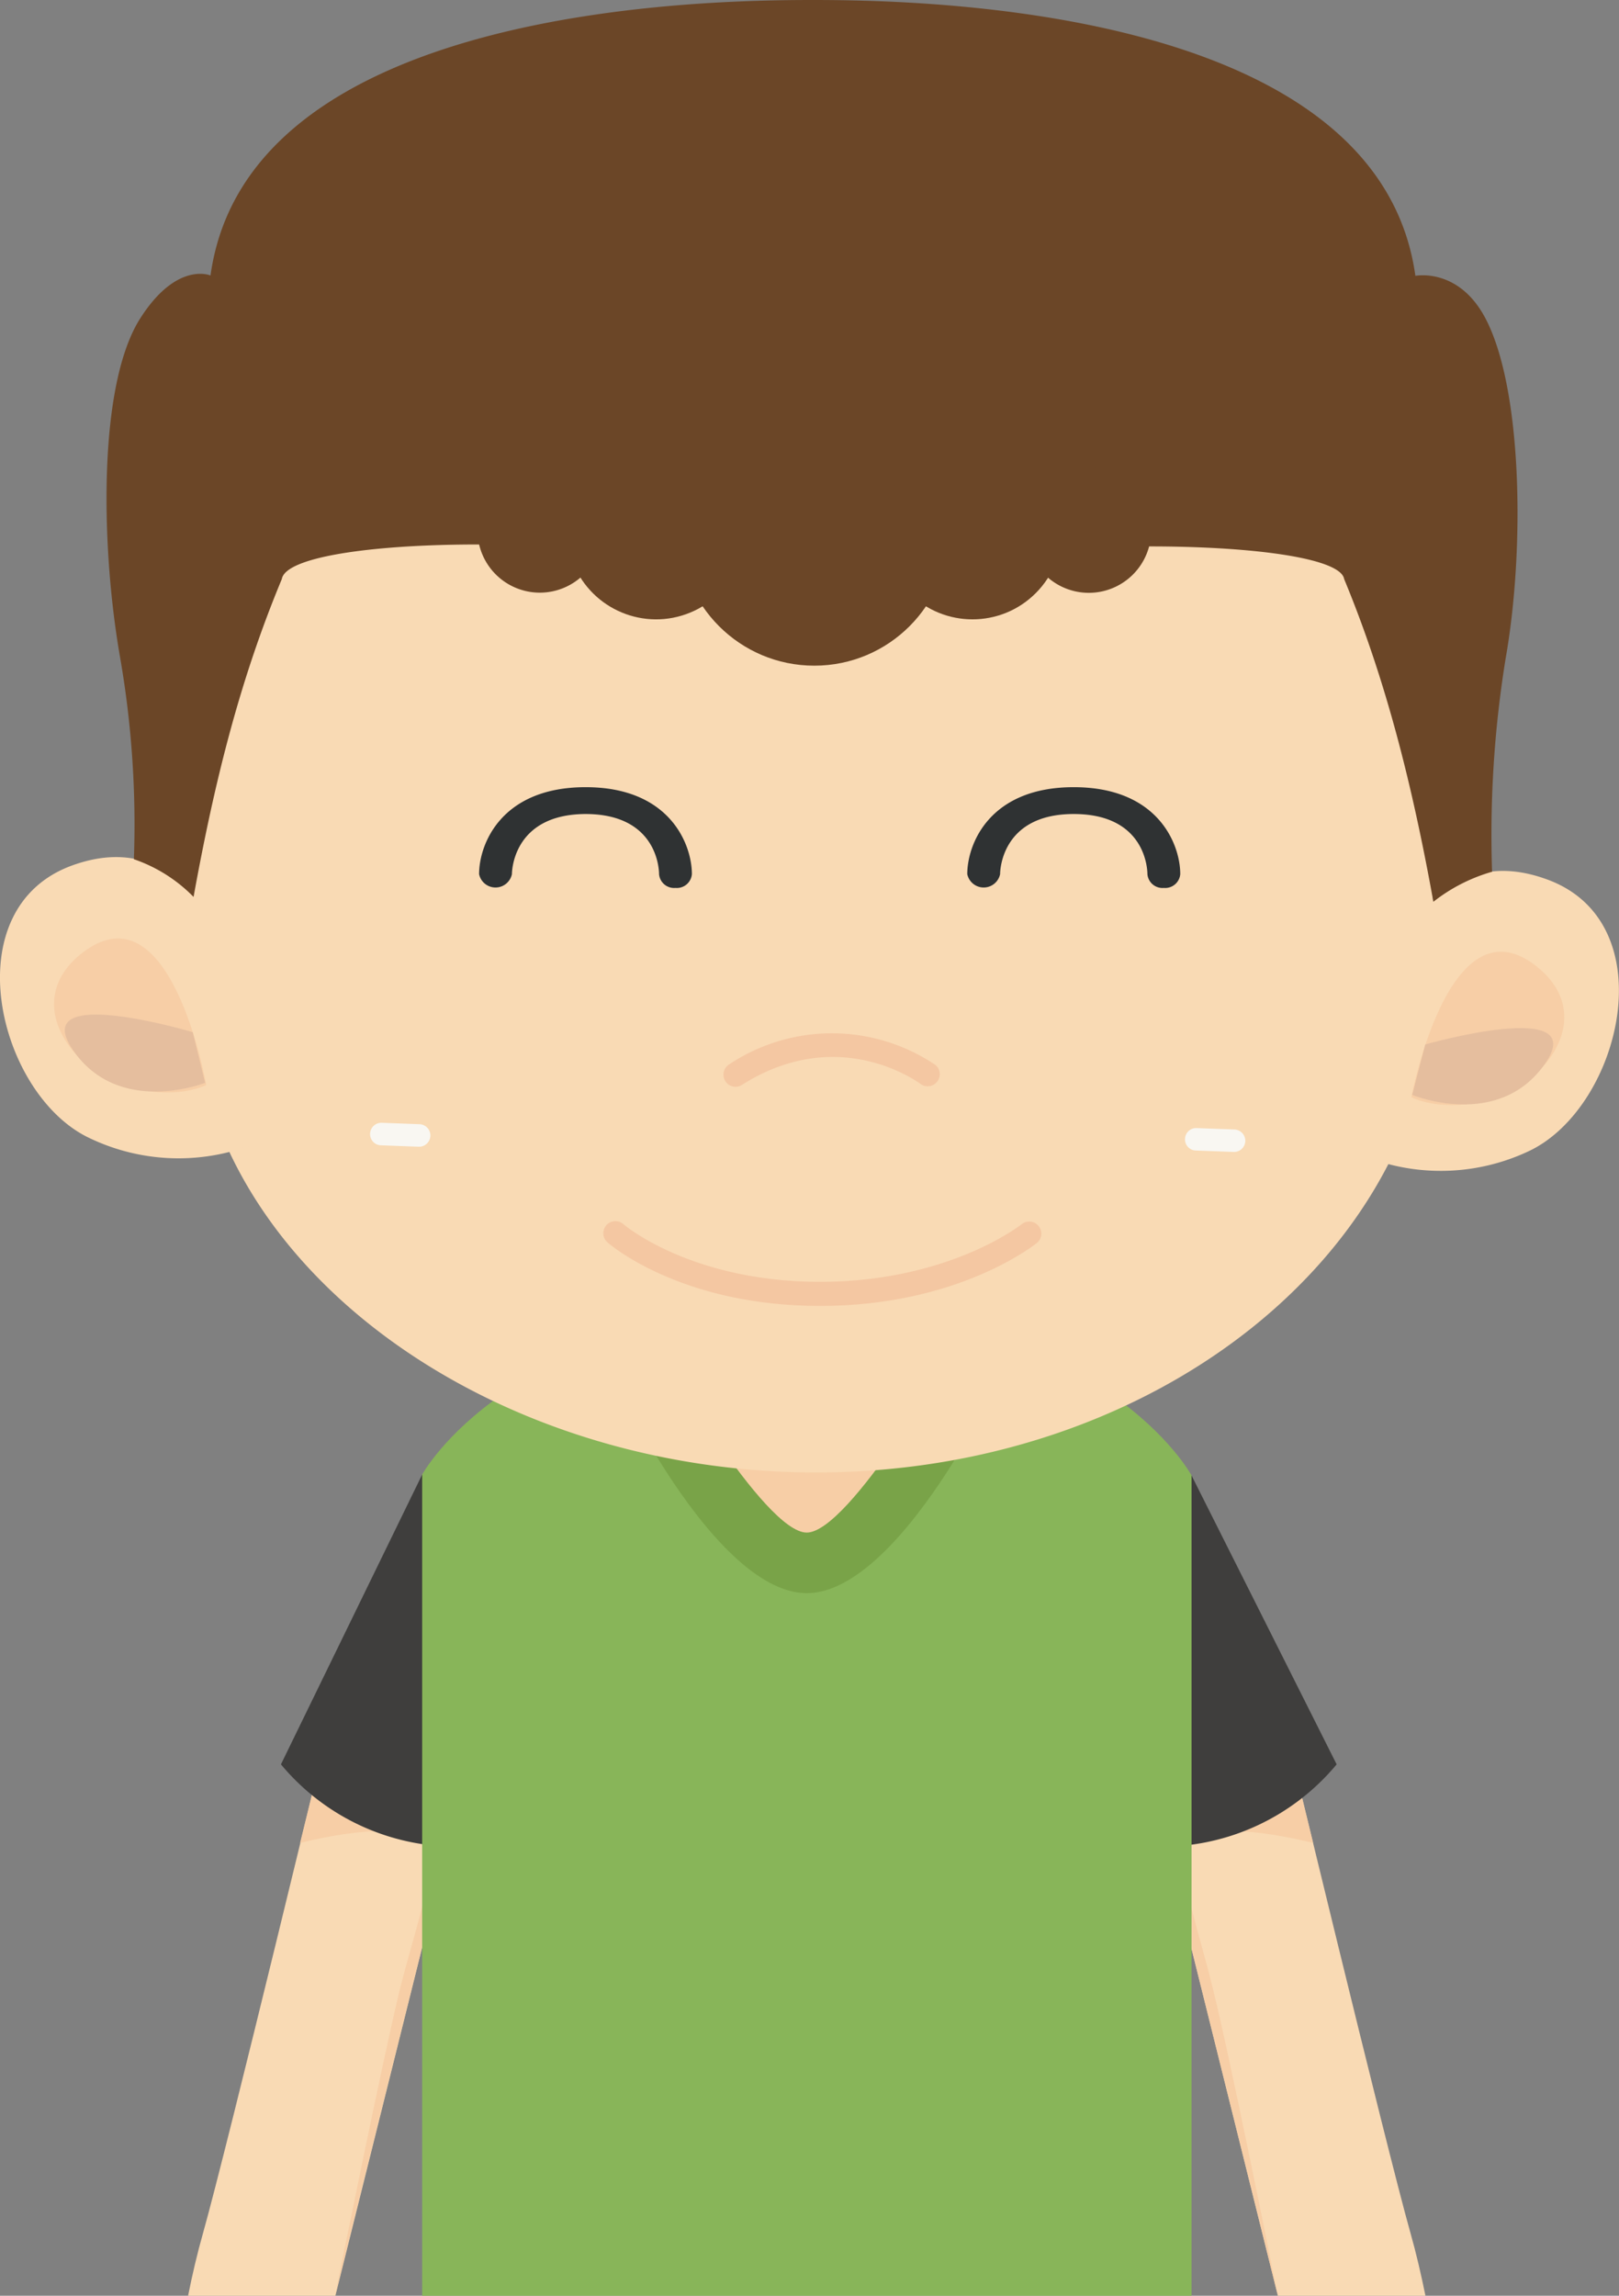 <svg xmlns="http://www.w3.org/2000/svg" viewBox="0 0 183.43 260"><rect x="0" y="0" width="183.43" height="260" fill="#808080" stroke="none"/><defs><style>.cls-1{fill:#f9dab4;}.cls-2{fill:#f7cea6;}.cls-3{fill:#3f3e3d;}.cls-4{fill:#88b559;}.cls-5{fill:#79a348;}.cls-6{fill:#f9f7f2;}.cls-7{fill:#e5be9e;}.cls-8{fill:#2f3233;}.cls-9{fill:#f4c7a2;}.cls-10{fill:#6b4627;}</style></defs><title>资源 45</title><g id="图层_2" data-name="图层 2"><g id="Layer_1" data-name="Layer 1"><path class="cls-1" d="M23,252.92c-.64,2.25-1.2,4.63-1.69,7.08H38L53.7,197,37.42,194.7S25.83,242.86,23,252.92Z"/><path class="cls-2" d="M34,208.72s8.37-2.2,12.54-1,1,8.68-1.26,17.67c-2,8.26-6.59,31-7.32,34.61h0L53.7,197,37.42,194.7S36,200.62,34,208.72Z"/><path class="cls-1" d="M159.81,252.92c-2.84-10.06-14.43-58.22-14.43-58.22L129.1,197l15.68,63H161.5C161,257.55,160.45,255.17,159.81,252.92Z"/><path class="cls-2" d="M136.23,207.72c4.16-1.2,12.54,1,12.54,1-2-8.1-3.39-14-3.39-14L129.1,197l15.68,63h0c-.73-3.63-5.29-26.35-7.32-34.61C135.28,216.4,132.06,208.92,136.23,207.72Z"/><path class="cls-3" d="M135,167.1l16.44,32.72a25.82,25.82,0,0,1-21,9.3L124.59,169Z"/><path class="cls-3" d="M47.83,167l-16,32.82a25.84,25.84,0,0,0,21,9.3L58.71,169Z"/><path class="cls-4" d="M91.44,148.67C57.82,148.67,47.83,167,47.83,167v93H135V167.1S125.05,148.67,91.44,148.67Z"/><path class="cls-5" d="M91.4,180.43c-11.08,0-23.68-27.35-23.47-28.64l.94-5.76h45.06l.94,5.76C115.08,153.08,102.48,180.43,91.4,180.43Z"/><path class="cls-2" d="M74.71,152.89s11.86,20.68,16.69,20.68,16.69-20.68,16.69-20.68Z"/><path class="cls-1" d="M153.7,51.22H32.7S24.49,74.68,22.61,89.81c-1.08,8.69-.48,16.21-.71,19.62-2,31.35,31.15,57.08,70,57.33s70.56-25,70.76-56.42a96.65,96.65,0,0,0-1.78-19.27C158.27,77.35,153.7,51.22,153.7,51.22Z"/><path class="cls-6" d="M48.76,128.65a1.28,1.28,0,0,1-1.32,1.22l-4.29-.16a1.27,1.27,0,0,1-1.22-1.32h0a1.28,1.28,0,0,1,1.32-1.23l4.28.16a1.28,1.28,0,0,1,1.23,1.33Z"/><path class="cls-6" d="M141.09,129.24a1.27,1.27,0,0,1-1.32,1.22l-4.29-.16a1.26,1.26,0,0,1-1.22-1.31h0a1.26,1.26,0,0,1,1.32-1.23l4.28.16a1.28,1.28,0,0,1,1.23,1.32Z"/><path class="cls-1" d="M153.7,130.57a23.36,23.36,0,0,0,19.64-.26c10.31-5,15.39-25.74,2-30.69S157.9,110,157.9,110Z"/><path class="cls-2" d="M159.91,124.27s4.24-22.67,14.16-14.84c6.09,4.81,2.47,11.53-3.18,14.29C167.34,125.44,162.74,125.6,159.91,124.27Z"/><path class="cls-7" d="M160,124l1.48-5.71s18.85-5.38,13.56,2.19S160,124,160,124Z"/><path class="cls-1" d="M29.49,129.27a23.35,23.35,0,0,1-19.64-.52C-.39,123.58-5.21,102.82,8.22,98s17.33,10.63,17.33,10.63Z"/><path class="cls-2" d="M23.36,122.89s-3.95-22.73-14-15c-6.15,4.73-2.63,11.5,3,14.32C15.91,124,20.52,124.18,23.36,122.89Z"/><path class="cls-7" d="M23.24,122.63l-1.4-5.73s-18.78-5.62-13.59,2S23.24,122.63,23.24,122.63Z"/><path class="cls-8" d="M131.86,100.56A1.71,1.71,0,0,1,130,99c0-.69-.3-6.81-8.35-6.81-8.25,0-8.34,6.53-8.34,6.81a1.9,1.9,0,0,1-3.72,0c0-3.41,2.52-9.85,12.06-9.85s12.07,6.44,12.07,9.85A1.71,1.71,0,0,1,131.86,100.56Z"/><path class="cls-8" d="M76.53,100.56A1.71,1.71,0,0,1,74.67,99c0-.69-.3-6.81-8.34-6.81C58.08,92.23,58,98.76,58,99a1.9,1.9,0,0,1-3.72,0c0-3.41,2.52-9.85,12.07-9.85S78.39,95.63,78.39,99A1.71,1.71,0,0,1,76.53,100.56Z"/><path class="cls-9" d="M83.33,123.08a1.37,1.37,0,0,1-.74-2.52,21,21,0,0,1,23.41.06,1.37,1.37,0,0,1-1.65,2.18c-.39-.29-9.37-6.86-20.29.07A1.4,1.4,0,0,1,83.33,123.08Z"/><path class="cls-9" d="M92.91,147.9c-15.72,0-23.75-6.91-24.09-7.2a1.37,1.37,0,0,1,1.81-2.06h0c.07.07,7.66,6.53,22.28,6.53s22.81-6.49,22.89-6.56a1.37,1.37,0,0,1,1.73,2.12C117.17,141,108.59,147.9,92.91,147.9Z"/><path class="cls-10" d="M168.27,36c-3.05-5.74-7.91-4.76-7.91-4.76C156.14.8,104.48,0,92.06,0s-64,.8-68.21,31.2c0,0-3.77-1.64-7.9,4.76C11,43.57,11.46,62.27,13.61,74.47a110.58,110.58,0,0,1,1.56,22.84,17.28,17.28,0,0,1,6.76,4.27c2.35-12.94,5.19-24.45,10-36,.94-5.68,49.84-5.59,60.18,3,11.4-8.45,59.32-8.26,60.18-3,4.8,11.57,7.77,23.61,10.11,36.55a19.3,19.3,0,0,1,6.65-3.4,124.8,124.8,0,0,1,1.55-24.24C172.75,62.27,172.52,44,168.27,36Z"/><circle class="cls-10" cx="92.26" cy="60.13" r="15.26"/><circle class="cls-10" cx="74.34" cy="60.01" r="10.13" transform="translate(-17.31 33.02) rotate(-22.5)"/><path class="cls-10" d="M68.22,60A7.06,7.06,0,1,1,61.16,53,7.07,7.07,0,0,1,68.22,60Z"/><circle class="cls-10" cx="110.18" cy="60.01" r="10.13" transform="translate(-10.16 95.49) rotate(-45)"/><path class="cls-10" d="M116.29,60A7.07,7.07,0,1,0,123.36,53,7.08,7.08,0,0,0,116.29,60Z"/></g></g></svg>